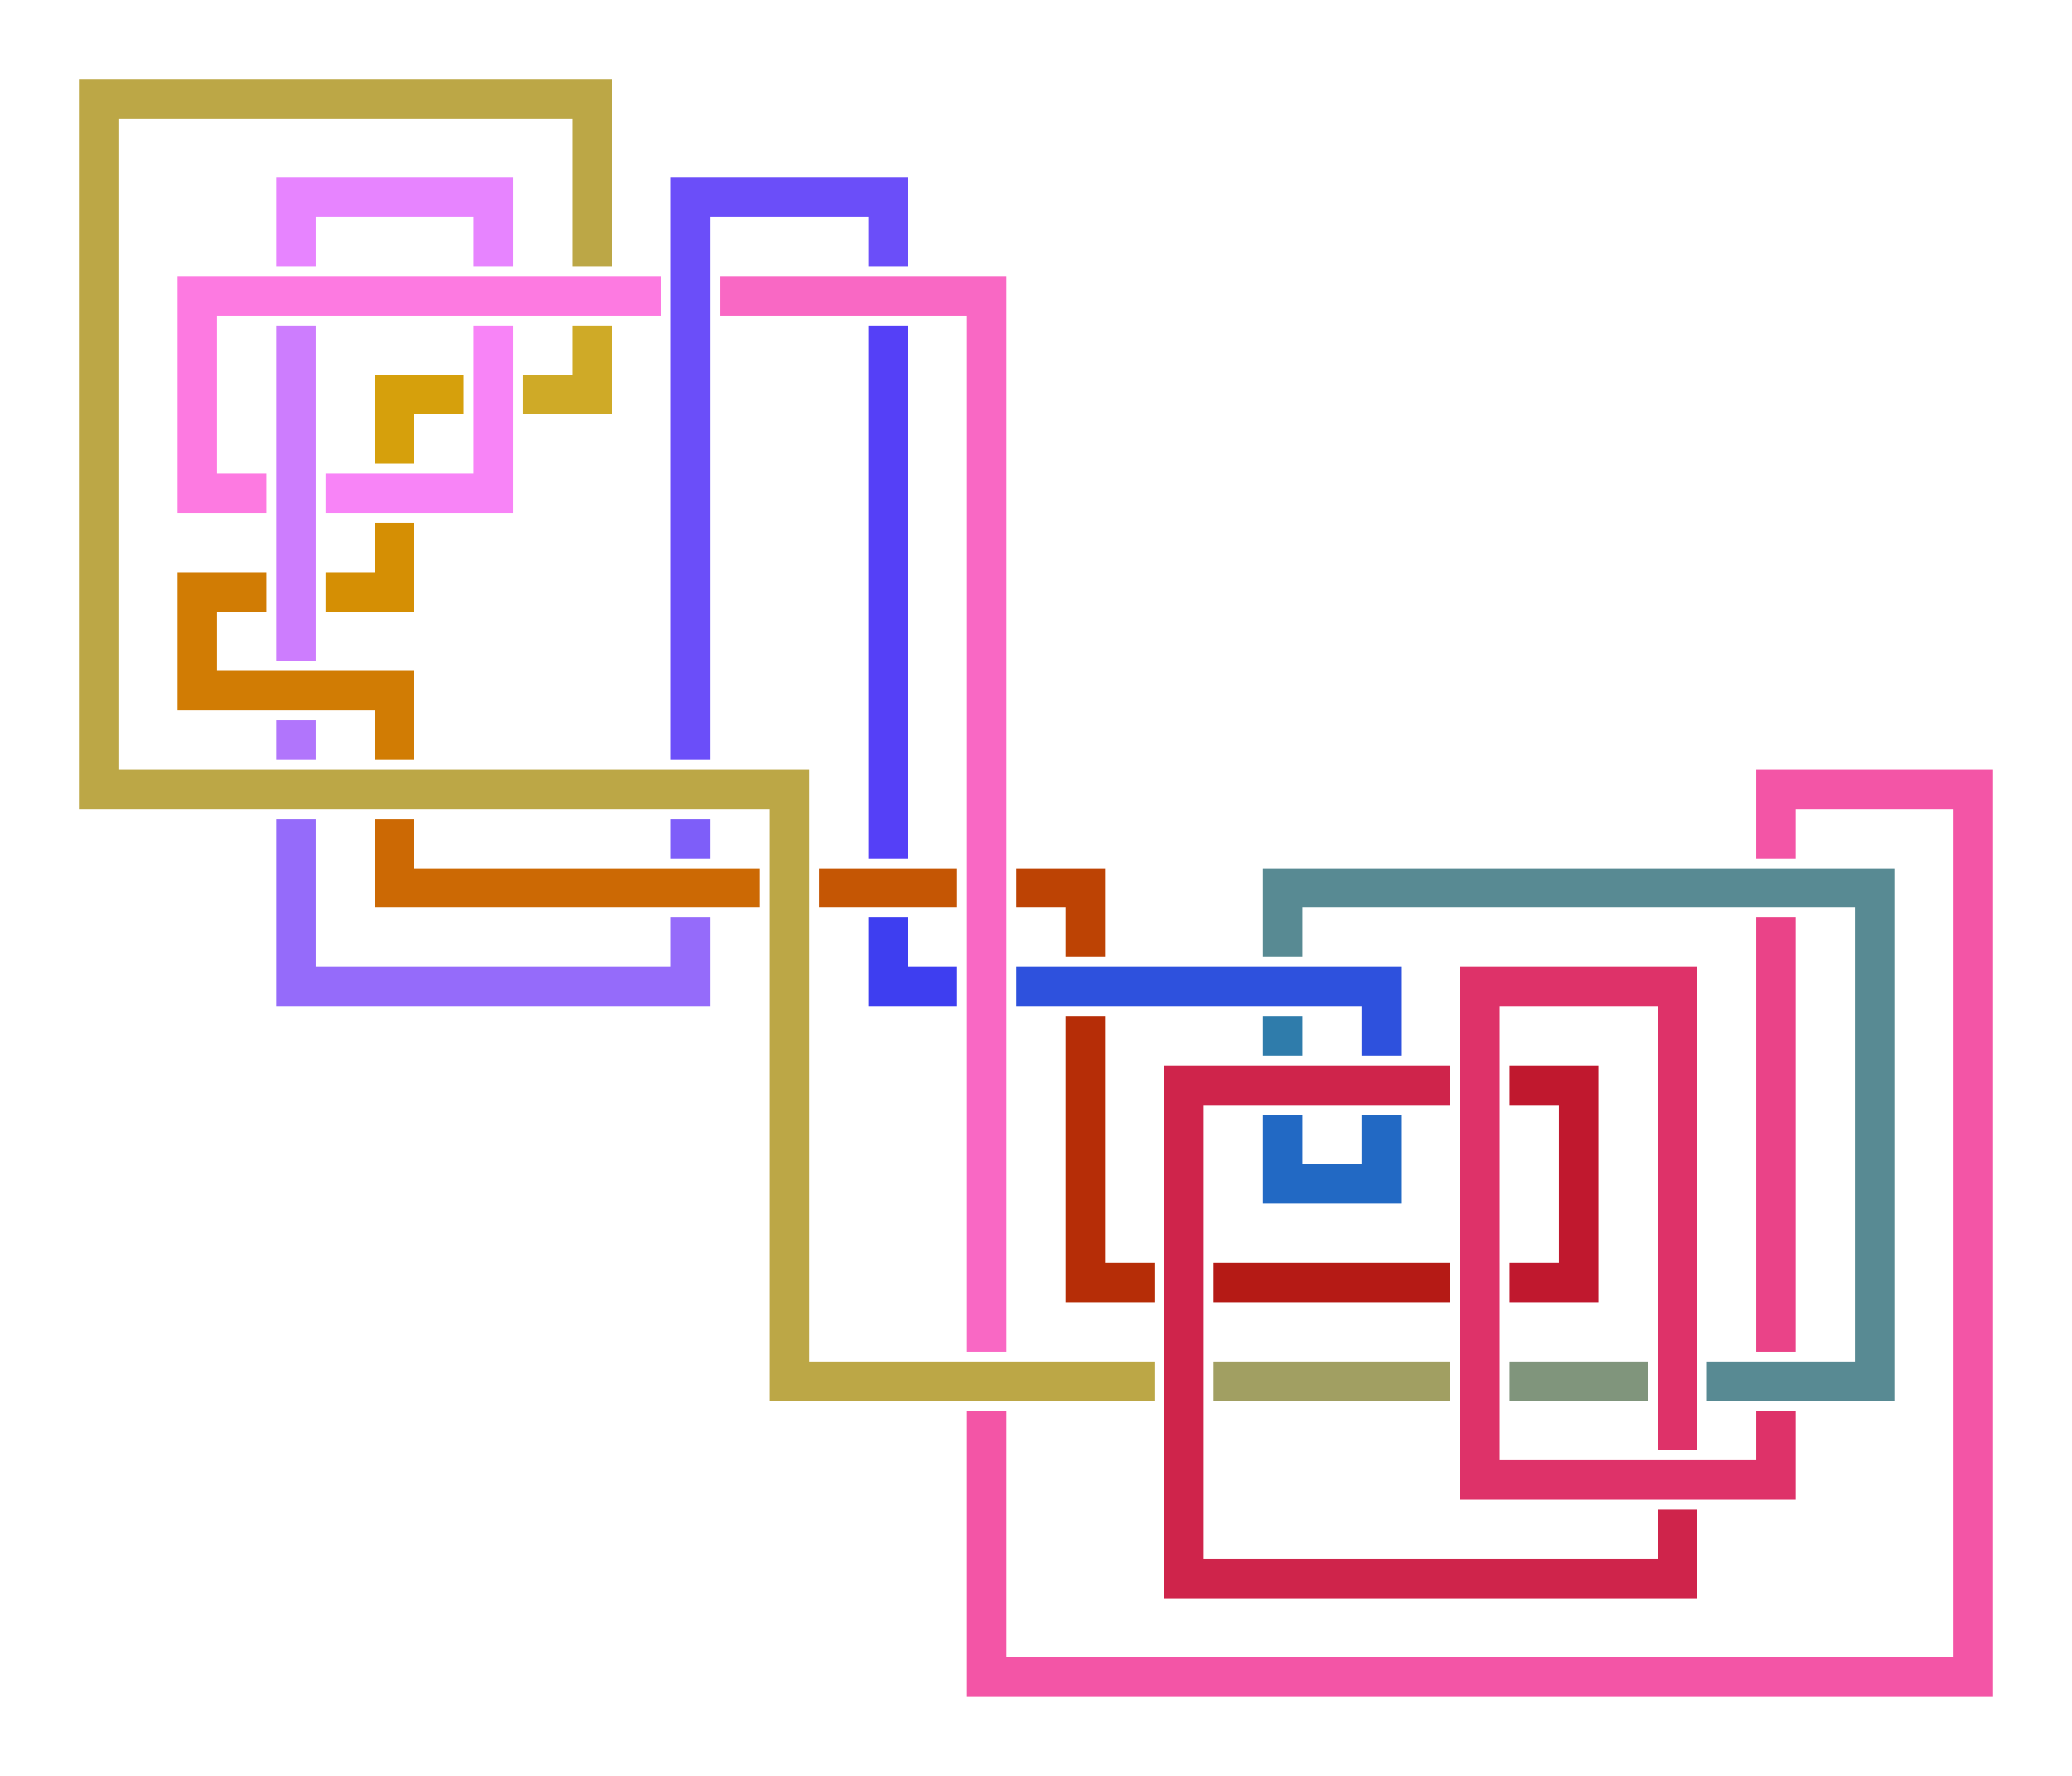 <?xml version="1.0" encoding="utf-8" ?>
<svg baseProfile="full" height="180.0" version="1.1" width="210.0" xmlns="http://www.w3.org/2000/svg" xmlns:ev="http://www.w3.org/2001/xml-events" xmlns:xlink="http://www.w3.org/1999/xlink"><defs /><polyline fill="none" points="50.0,33.0 50.0,50.0 33.0,50.0" stroke="rgb(248,132,247)" stroke-width="4.0" /><polyline fill="none" points="27.0,50.0 20.0,50.0 20.0,30.0 67.0,30.0" stroke="rgb(253,122,225)" stroke-width="4.0" /><polyline fill="none" points="73.0,30.0 100.0,30.0 100.0,137.0" stroke="rgb(249,104,196)" stroke-width="4.0" /><polyline fill="none" points="100.0,143.0 100.0,170.0 200.0,170.0 200.0,80.0 180.0,80.0 180.0,87.0" stroke="rgb(243,85,166)" stroke-width="4.0" /><polyline fill="none" points="180.0,93.0 180.0,137.0" stroke="rgb(234,67,136)" stroke-width="4.0" /><polyline fill="none" points="180.0,143.0 180.0,150.0 150.0,150.0 150.0,100.0 170.0,100.0 170.0,147.0" stroke="rgb(222,50,105)" stroke-width="4.0" /><polyline fill="none" points="170.0,153.0 170.0,160.0 120.0,160.0 120.0,110.0 147.0,110.0" stroke="rgb(207,36,75)" stroke-width="4.0" /><polyline fill="none" points="153.0,110.0 160.0,110.0 160.0,130.0 153.0,130.0" stroke="rgb(192,24,46)" stroke-width="4.0" /><polyline fill="none" points="147.0,130.0 123.0,130.0" stroke="rgb(181,26,21)" stroke-width="4.0" /><polyline fill="none" points="117.0,130.0 110.0,130.0 110.0,103.0" stroke="rgb(182,45,7)" stroke-width="4.0" /><polyline fill="none" points="110.0,97.0 110.0,90.0 103.0,90.0" stroke="rgb(189,67,4)" stroke-width="4.0" /><polyline fill="none" points="97.0,90.0 83.0,90.0" stroke="rgb(197,86,4)" stroke-width="4.0" /><polyline fill="none" points="77.0,90.0 40.0,90.0 40.0,83.0" stroke="rgb(204,105,4)" stroke-width="4.0" /><polyline fill="none" points="40.0,77.0 40.0,70.0 20.0,70.0 20.0,60.0 27.0,60.0" stroke="rgb(209,124,4)" stroke-width="4.0" /><polyline fill="none" points="33.0,60.0 40.0,60.0 40.0,53.0" stroke="rgb(213,143,4)" stroke-width="4.0" /><polyline fill="none" points="40.0,47.0 40.0,40.0 47.0,40.0" stroke="rgb(214,160,12)" stroke-width="4.0" /><polyline fill="none" points="53.0,40.0 60.0,40.0 60.0,33.0" stroke="rgb(207,170,39)" stroke-width="4.0" /><polyline fill="none" points="60.0,27.0 60.0,10.0 10.0,10.0 10.0,80.0 80.0,80.0 80.0,140.0 117.0,140.0" stroke="rgb(188,167,70)" stroke-width="4.0" /><polyline fill="none" points="123.0,140.0 147.0,140.0" stroke="rgb(161,159,98)" stroke-width="4.0" /><polyline fill="none" points="153.0,140.0 167.0,140.0" stroke="rgb(128,149,124)" stroke-width="4.0" /><polyline fill="none" points="173.0,140.0 190.0,140.0 190.0,90.0 130.0,90.0 130.0,97.0" stroke="rgb(88,138,147)" stroke-width="4.0" /><polyline fill="none" points="130.0,103.0 130.0,107.0" stroke="rgb(47,124,171)" stroke-width="4.0" /><polyline fill="none" points="130.0,113.0 130.0,120.0 140.0,120.0 140.0,113.0" stroke="rgb(34,105,196)" stroke-width="4.0" /><polyline fill="none" points="140.0,107.0 140.0,100.0 103.0,100.0" stroke="rgb(46,81,221)" stroke-width="4.0" /><polyline fill="none" points="97.0,100.0 90.0,100.0 90.0,93.0" stroke="rgb(62,62,240)" stroke-width="4.0" /><polyline fill="none" points="90.0,87.0 90.0,33.0" stroke="rgb(85,64,247)" stroke-width="4.0" /><polyline fill="none" points="90.0,27.0 90.0,20.0 70.0,20.0 70.0,77.0" stroke="rgb(107,78,249)" stroke-width="4.0" /><polyline fill="none" points="70.0,83.0 70.0,87.0" stroke="rgb(126,94,249)" stroke-width="4.0" /><polyline fill="none" points="70.0,93.0 70.0,100.0 30.0,100.0 30.0,83.0" stroke="rgb(149,107,250)" stroke-width="4.0" /><polyline fill="none" points="30.0,77.0 30.0,73.0" stroke="rgb(177,117,252)" stroke-width="4.0" /><polyline fill="none" points="30.0,67.0 30.0,33.0" stroke="rgb(205,125,254)" stroke-width="4.0" /><polyline fill="none" points="30.0,27.0 30.0,20.0 50.0,20.0 50.0,27.0" stroke="rgb(231,132,255)" stroke-width="4.0" /></svg>